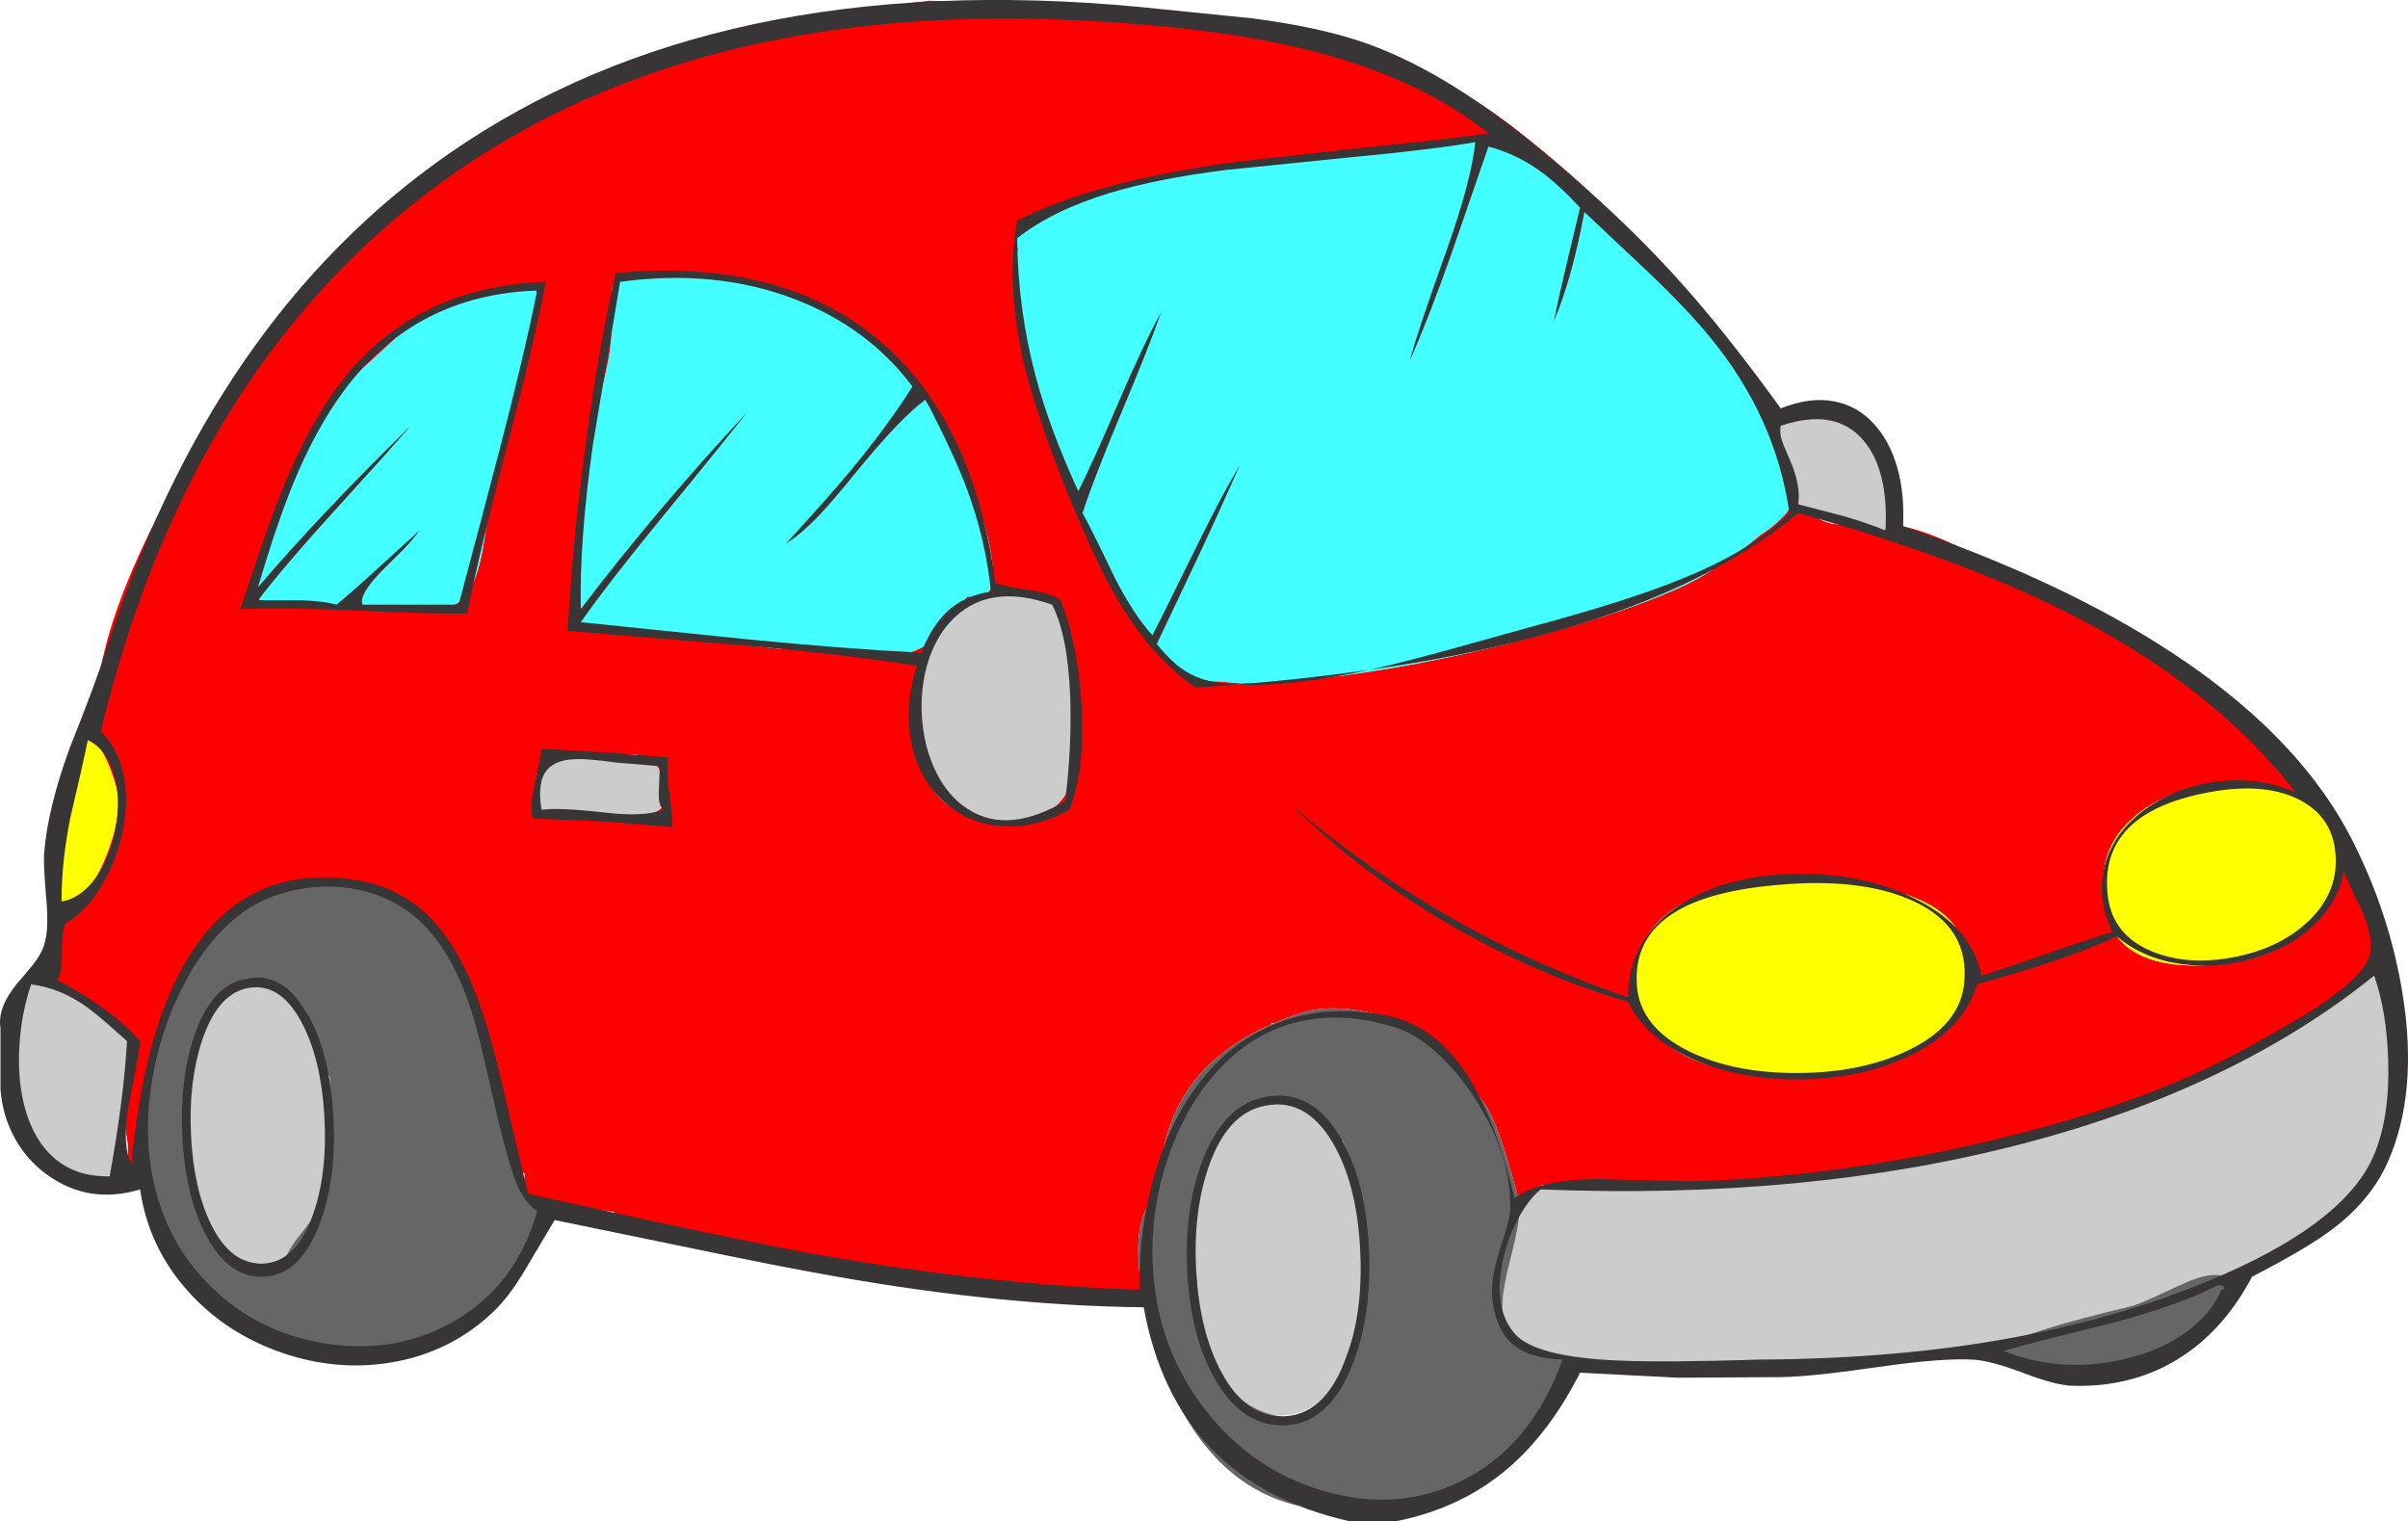 <?xml version="1.0" encoding="UTF-8" standalone="no"?>
<svg xmlns:xlink="http://www.w3.org/1999/xlink" height="638.2px" width="1010.4px" xmlns="http://www.w3.org/2000/svg">
  <g transform="matrix(1, 0, 0, 1, 505.2, 319.1)">
    <path d="M208.25 -188.85 L205.8 -191.4 182.15 -213.6 Q169.65 -225.05 162.0 -232.8 158.7 -236.1 150.4 -242.85 142.0 -249.65 138.8 -252.8 129.15 -262.0 108.55 -259.85 102.4 -259.2 94.5 -257.4 L86.8 -255.8 Q29.85 -255.8 -25.75 -242.2 -49.7 -236.35 -64.1 -229.85 -78.8 -223.2 -78.8 -217.9 -78.8 -216.2 -78.0 -214.7 -78.8 -211.85 -78.8 -208.1 -78.8 -188.55 -72.2 -164.05 -66.6 -143.25 -56.6 -120.2 -48.75 -95.35 -38.1 -74.35 -17.15 -33.2 5.6 -33.2 L6.0 -33.2 15.2 -32.4 Q41.05 -32.4 77.45 -38.55 110.7 -44.2 144.05 -53.4 176.65 -62.45 197.15 -71.45 212.25 -78.1 216.8 -83.1 222.9 -85.8 233.4 -94.6 L233.85 -94.95 Q236.35 -96.4 239.4 -99.0 244.25 -103.1 245.55 -105.7 247.6 -108.0 247.6 -108.9 247.6 -110.25 246.0 -115.75 L246.7 -114.45 247.9 -112.4 Q247.6 -111.5 247.6 -110.4 L248.45 -107.4 Q250.0 -104.4 253.6 -104.4 L254.15 -104.4 Q262.45 -96.7 273.0 -100.2 273.65 -99.55 274.4 -97.4 275.85 -95.6 280.8 -95.6 286.9 -95.6 288.2 -100.2 288.4 -100.9 288.4 -107.1 288.4 -114.75 286.9 -117.05 283.05 -123.0 280.0 -131.4 277.6 -137.6 270.7 -141.5 264.6 -144.95 256.85 -145.75 249.45 -146.5 244.3 -144.55 238.8 -142.5 238.8 -138.4 L238.85 -137.75 Q235.55 -146.85 233.4 -150.0 L221.5 -170.35 Q218.0 -176.3 214.55 -181.1 222.55 -171.1 229.75 -161.35 237.7 -150.5 239.4 -148.95 241.95 -146.65 246.65 -147.0 L263.2 -148.0 Q282.75 -148.0 290.1 -121.6 292.4 -113.3 293.25 -103.3 L293.45 -98.15 Q299.8 -97.0 308.4 -93.4 318.8 -89.1 331.0 -81.85 340.6 -76.2 342.0 -74.8 355.05 -74.1 379.95 -58.8 403.05 -44.6 428.2 -23.15 453.55 -1.5 469.6 17.95 487.2 39.25 487.2 50.4 487.2 53.0 486.4 55.3 493.0 62.7 497.25 81.6 500.75 97.3 501.6 114.0 501.6 127.5 501.2 135.6 501.2 129.85 499.3 112.4 497.25 93.75 496.0 92.4 493.3 88.8 488.8 91.25 L482.2 96.2 474.55 100.95 Q470.05 103.7 467.0 106.2 461.6 110.65 450.5 116.25 437.1 122.95 433.6 125.2 410.0 140.35 352.1 156.15 293.55 172.15 243.0 177.0 L201.6 177.2 199.0 177.8 143.2 178.0 Q137.2 178.8 132.35 187.15 131.9 182.4 126.85 166.05 121.1 147.5 116.55 142.5 108.55 129.75 93.45 116.95 91.3 114.6 88.15 112.65 L86.8 111.6 86.35 111.6 Q80.05 108.15 70.35 105.95 53.05 102.05 41.2 105.8 34.95 107.8 29.3 110.2 L28.4 110.0 28.2 110.7 Q-1.4 123.7 -12.25 148.1 -17.2 159.15 -18.75 173.6 L-19.3 181.9 -19.6 182.1 Q-22.95 184.6 -25.1 190.05 -27.6 196.35 -27.6 204.9 -27.6 213.15 -25.95 223.2 L-99.2 223.2 Q-114.65 218.5 -150.5 211.15 -198.35 201.35 -212.1 198.15 L-230.3 193.65 Q-232.25 194.8 -234.8 194.8 -240.55 194.8 -244.0 193.15 -247.15 191.65 -247.4 189.4 -278.35 185.25 -280.8 184.5 L-282.05 184.05 Q-284.15 183.1 -284.75 181.7 -285.1 180.8 -285.15 177.8 L-285.2 176.5 -285.05 173.35 -288.3 171.3 Q-294.3 158.15 -294.8 150.2 -295.05 146.5 -296.7 139.95 L-299.4 129.8 -300.2 126.45 Q-299.6 125.0 -299.6 123.2 -299.6 117.45 -303.8 106.25 -308.55 93.75 -315.75 82.45 -335.2 52.05 -358.4 51.6 L-385.6 51.6 Q-402.25 54.35 -419.65 75.85 -426.7 84.5 -431.2 93.25 -435.6 101.9 -435.6 106.8 L-435.2 110.1 -438.35 116.0 Q-445.2 130.25 -445.2 142.8 L-444.85 151.6 Q-444.45 160.05 -444.4 163.8 -444.3 167.25 -442.95 170.95 -446.05 173.6 -449.6 173.6 -452.9 173.6 -455.45 172.4 -451.8 169.95 -451.45 164.9 -451.25 161.9 -452.25 156.75 L-453.2 150.2 -452.25 134.9 -451.6 124.4 -451.45 118.9 Q-451.55 116.0 -452.7 113.95 -455.6 108.7 -468.8 103.0 -475.85 96.4 -485.2 93.35 -485.6 91.1 -485.6 88.4 -485.6 81.3 -484.05 76.45 -483.25 73.9 -482.05 72.05 -481.35 69.25 -478.9 65.3 L-474.75 59.05 Q-467.9 56.5 -462.0 43.2 -455.6 28.75 -455.6 17.1 -455.6 13.0 -458.05 5.95 -460.2 -0.3 -462.8 -4.45 -464.8 -14.9 -464.8 -20.4 -464.8 -53.4 -436.6 -107.25 -424.45 -130.5 -409.7 -151.9 -395.1 -173.1 -381.6 -187.2 L-361.0 -209.0 Q-349.0 -221.6 -340.4 -229.85 -316.55 -252.8 -292.05 -267.7 -261.75 -286.15 -221.85 -298.2 -177.0 -311.75 -115.2 -318.8 -44.75 -315.6 0.1 -310.0 43.4 -304.6 71.6 -295.8 96.75 -287.95 116.75 -275.0 130.35 -266.2 153.2 -246.4 168.85 -232.6 182.4 -218.3 193.4 -206.7 206.0 -191.6 L208.25 -188.85 M486.35 181.45 Q477.5 192.6 463.1 201.25 452.45 207.65 437.7 213.45 L439.0 212.8 Q471.75 196.95 486.35 181.45 M158.5 255.2 L153.2 255.2 153.1 253.9 158.5 255.2 M475.6 42.5 Q475.6 25.55 460.25 16.55 446.3 8.4 426.4 9.9 406.35 11.4 392.6 21.8 377.2 33.45 377.2 51.6 377.2 64.3 381.45 71.4 390.25 86.0 416.0 86.0 448.4 86.0 464.45 68.6 470.3 62.25 473.3 54.2 475.6 47.9 475.6 42.5 M319.6 79.9 Q317.9 71.9 312.15 66.2 296.1 50.35 247.4 50.4 209.5 50.45 192.4 66.05 180.4 76.95 180.4 92.9 180.4 105.85 190.8 116.0 206.8 131.6 242.4 131.6 285.1 131.6 305.8 116.2 313.55 110.45 317.35 103.1 320.4 97.3 320.4 91.9 320.4 83.7 319.6 79.9 M-339.0 -177.6 Q-341.15 -175.2 -354.15 -163.55 -367.05 -151.25 -371.6 -142.8 -398.8 -83.4 -398.8 -72.6 -398.8 -69.5 -397.9 -68.45 -397.0 -67.4 -393.85 -67.1 L-368.0 -65.2 -346.6 -65.0 -344.0 -64.4 -320.0 -64.4 Q-312.8 -64.2 -308.45 -71.05 -304.95 -76.6 -302.75 -87.95 -302.1 -91.3 -299.55 -109.1 -297.75 -122.0 -295.6 -128.4 -292.25 -138.5 -285.8 -165.35 -279.6 -191.25 -279.6 -194.1 -279.6 -199.85 -287.95 -199.5 -294.95 -199.25 -306.8 -194.8 -316.95 -191.0 -326.9 -185.6 -336.4 -180.5 -339.0 -177.6 M-102.2 -63.9 L-99.4 -68.8 Q-92.95 -67.8 -90.1 -71.2 -88.4 -73.25 -88.4 -75.7 -88.4 -88.85 -94.9 -108.0 -102.6 -130.8 -116.1 -149.9 -132.55 -173.15 -154.8 -186.5 -181.1 -202.25 -213.6 -202.8 L-240.2 -202.8 -240.4 -202.8 -242.4 -202.8 Q-245.85 -202.65 -247.35 -200.45 -248.4 -198.95 -248.4 -196.8 -248.4 -194.65 -247.35 -193.1 L-246.95 -192.65 Q-248.35 -187.05 -248.6 -179.4 -248.85 -171.8 -251.65 -160.0 L-256.4 -141.0 -260.45 -105.8 Q-264.4 -71.1 -264.4 -64.2 -264.4 -61.1 -264.0 -60.0 -262.8 -56.4 -258.4 -56.4 -257.25 -56.4 -256.25 -57.15 -253.35 -56.4 -248.8 -56.4 L-247.0 -56.4 Q-238.9 -54.45 -224.8 -52.4 -210.85 -50.35 -177.6 -46.8 L-146.6 -46.6 -142.55 -44.65 Q-140.95 -44.4 -130.0 -44.4 -121.0 -44.4 -112.8 -51.3 -119.6 -38.65 -119.6 -20.9 -119.6 -9.95 -118.9 -4.2 -117.8 4.75 -114.6 10.6 -106.45 25.2 -81.6 25.2 -61.15 25.2 -55.6 8.8 -53.85 3.55 -53.75 -3.1 -53.7 -6.5 -54.0 -9.8 -54.0 -18.35 -56.15 -36.7 -59.0 -61.1 -63.0 -67.4 -87.9 -74.2 -102.2 -63.9 M-247.2 -2.0 L-272.0 -2.0 Q-278.2 2.35 -279.55 5.1 -280.4 6.85 -280.4 12.9 -280.4 17.1 -280.0 18.4 -278.85 22.4 -274.4 22.8 L-242.4 22.8 Q-231.8 23.6 -228.05 20.2 -226.0 18.35 -226.0 14.6 -226.0 7.9 -228.7 3.6 -233.8 -4.55 -247.2 -2.0" fill="#ff0000" fill-rule="evenodd" stroke="none"/>
    <path d="M-462.8 -4.45 Q-460.2 -0.3 -458.05 5.95 -455.6 13.0 -455.6 17.1 -455.6 28.75 -462.0 43.2 -467.9 56.5 -474.75 59.05 L-478.0 59.6 Q-484.05 59.6 -485.25 53.6 -485.6 51.75 -485.45 49.5 L-485.2 47.6 Q-485.2 40.95 -481.4 24.7 L-476.4 3.2 Q-474.4 -8.05 -470.7 -9.75 -467.6 -11.2 -463.8 -5.95 L-462.8 -4.45 M475.6 42.5 Q475.6 47.9 473.3 54.2 470.3 62.25 464.45 68.6 448.4 86.0 416.0 86.0 390.25 86.0 381.45 71.4 377.2 64.3 377.2 51.6 377.2 33.45 392.6 21.8 406.35 11.4 426.4 9.9 446.3 8.4 460.25 16.55 475.6 25.55 475.6 42.5 M319.6 79.9 Q320.4 83.7 320.4 91.9 320.4 97.3 317.35 103.1 313.55 110.45 305.8 116.2 285.1 131.6 242.4 131.6 206.8 131.6 190.8 116.0 180.4 105.85 180.4 92.9 180.4 76.95 192.4 66.05 209.5 50.45 247.4 50.4 296.1 50.35 312.15 66.2 317.9 71.9 319.6 79.9" fill="#ffff00" fill-rule="evenodd" stroke="none"/>
    <path d="M-485.2 93.35 Q-475.85 96.4 -468.8 103.0 -455.6 108.7 -452.7 113.95 -451.55 116.0 -451.45 118.9 L-451.6 124.4 -452.25 134.9 -453.2 150.2 -452.25 156.75 Q-451.25 161.9 -451.45 164.9 -451.8 169.95 -455.45 172.4 -459.0 174.8 -465.6 174.8 -488.85 174.8 -496.95 151.4 -501.2 139.25 -501.2 117.5 -501.2 114.6 -500.4 106.65 L-499.6 97.7 Q-499.6 89.4 -487.55 92.65 L-485.2 93.35 M132.35 187.15 Q137.2 178.8 143.2 178.0 L199.0 177.8 201.6 177.2 243.0 177.0 Q293.55 172.15 352.1 156.15 410.0 140.35 433.6 125.2 437.1 122.95 450.5 116.25 461.6 110.65 467.0 106.2 470.05 103.7 474.55 100.95 L482.2 96.2 488.8 91.25 Q493.3 88.8 496.0 92.4 497.25 93.75 499.3 112.4 501.2 129.85 501.2 135.6 501.2 148.3 499.6 156.1 497.5 166.3 491.8 174.7 489.5 178.05 486.35 181.45 471.75 196.95 439.0 212.8 L437.7 213.45 429.15 217.5 Q425.5 213.75 414.15 218.1 410.85 219.4 400.05 224.45 391.6 228.4 388.0 229.2 367.35 234.05 353.65 238.35 340.45 242.5 336.15 245.45 L331.9 245.9 244.0 255.6 217.8 255.8 215.2 256.4 164.8 256.4 158.5 255.2 153.1 253.9 Q152.65 251.95 150.85 250.8 147.15 248.4 136.7 247.4 L136.5 247.3 Q127.75 238.9 126.15 236.9 L125.25 235.0 125.15 234.05 125.2 229.0 Q125.2 222.1 128.8 208.3 132.4 194.5 132.4 187.9 L132.35 187.15 M238.85 -137.75 L238.8 -138.4 Q238.8 -142.5 244.3 -144.55 249.45 -146.5 256.85 -145.75 264.6 -144.95 270.7 -141.5 277.6 -137.6 280.0 -131.4 283.05 -123.0 286.9 -117.05 288.4 -114.75 288.4 -107.1 288.4 -100.9 288.2 -100.2 286.9 -95.6 280.8 -95.6 275.85 -95.6 274.4 -97.4 273.65 -99.55 273.0 -100.2 262.45 -96.7 254.15 -104.4 L253.6 -104.4 Q250.0 -104.4 248.45 -107.4 L247.6 -110.4 Q247.6 -111.5 247.9 -112.4 L246.7 -114.45 246.0 -115.75 242.25 -127.7 238.85 -137.75 M13.1 148.25 Q16.8 146.1 20.3 144.75 L24.5 143.7 Q28.5 142.65 31.95 142.35 L37.55 143.0 Q41.7 145.05 49.95 152.5 L56.2 158.0 56.75 158.9 Q61.8 167.15 65.1 178.45 67.85 189.8 68.3 203.2 67.85 220.5 64.95 234.3 L62.8 241.55 58.95 252.0 Q57.65 255.5 57.3 257.15 48.1 274.8 32.0 274.8 L29.8 274.75 Q17.4 271.95 10.2 262.15 6.95 257.75 4.0 250.8 L0.0 241.4 -1.5 237.95 -2.55 233.45 -2.85 230.75 -2.8 221.0 Q-2.8 215.65 -4.8 209.15 L-5.3 207.4 -5.3 201.65 Q-5.15 191.45 -4.1 185.3 -1.45 175.75 2.3 166.9 7.6 154.6 13.1 148.25 M-102.2 -63.9 Q-87.9 -74.2 -63.0 -67.4 -59.0 -61.1 -56.15 -36.7 -54.0 -18.35 -54.0 -9.8 -53.7 -6.5 -53.75 -3.1 -53.85 3.55 -55.6 8.8 -61.15 25.2 -81.6 25.2 -106.45 25.2 -114.6 10.6 -117.8 4.75 -118.9 -4.2 -119.6 -9.95 -119.6 -20.9 -119.6 -38.65 -112.8 -51.3 -110.6 -53.15 -108.5 -55.5 -105.05 -59.3 -102.2 -63.9 M-247.2 -2.0 Q-233.8 -4.55 -228.7 3.6 -226.0 7.9 -226.0 14.6 -226.0 18.35 -228.05 20.2 -231.8 23.6 -242.4 22.8 L-274.4 22.8 Q-278.85 22.4 -280.0 18.4 -280.4 17.1 -280.4 12.9 -280.4 6.85 -279.55 5.1 -278.2 2.35 -272.0 -2.0 L-247.2 -2.0 M-404.4 92.5 Q-399.55 91.85 -393.6 94.0 -384.05 95.25 -375.5 108.15 L-375.4 108.3 -374.8 109.8 Q-373.95 112.1 -371.05 124.45 -369.75 128.35 -368.2 130.9 -367.85 137.25 -366.8 141.35 L-366.6 142.05 -366.8 155.4 Q-366.8 170.1 -369.2 183.0 -370.05 187.5 -378.1 197.4 -385.3 206.3 -385.95 210.7 L-387.05 211.25 -392.6 211.4 Q-411.55 211.4 -420.8 190.65 L-422.6 183.8 Q-425.2 171.85 -425.2 149.6 -425.2 134.8 -423.9 124.55 -422.15 118.25 -419.85 112.8 -413.2 96.85 -404.4 92.5" fill="#cccccc" fill-rule="evenodd" stroke="none"/>
    <path d="M-442.95 170.95 Q-444.3 167.25 -444.4 163.8 -444.45 160.05 -444.85 151.6 L-445.2 142.8 Q-445.2 130.25 -438.35 116.0 L-435.2 110.1 -435.6 106.8 Q-435.6 101.9 -431.2 93.25 -426.7 84.5 -419.65 75.85 -402.25 54.35 -385.6 51.6 L-358.4 51.6 Q-335.2 52.05 -315.75 82.45 -308.55 93.75 -303.8 106.25 -299.6 117.45 -299.6 123.2 -299.6 125.0 -300.2 126.45 L-299.4 129.8 -296.7 139.95 Q-295.05 146.5 -294.8 150.2 -294.3 158.15 -288.3 171.3 L-286.4 175.3 -285.15 177.8 Q-285.1 180.8 -284.75 181.7 -284.15 183.1 -282.05 184.05 L-278.8 190.4 Q-278.8 204.8 -295.35 221.55 -312.5 238.85 -338.4 249.2 L-375.2 249.2 Q-400.75 249.2 -423.8 220.25 -432.6 209.2 -438.3 197.1 -443.6 185.9 -443.6 179.7 -443.6 174.7 -443.4 174.0 L-442.55 172.1 -442.95 170.95 M-25.95 223.2 Q-27.6 213.15 -27.6 204.9 -27.6 196.35 -25.1 190.05 -22.95 184.6 -19.6 182.1 L-19.3 181.9 -18.75 173.6 Q-17.2 159.15 -12.25 148.1 -1.4 123.7 28.2 110.7 L29.3 110.2 Q34.95 107.8 41.2 105.8 53.05 102.05 70.35 105.95 80.05 108.15 86.35 111.6 L88.15 112.65 Q91.3 114.6 93.45 116.95 L94.0 117.6 Q101.35 123.4 106.15 130.55 111.1 137.9 115.6 141.6 L116.55 142.5 Q121.1 147.5 126.85 166.05 131.9 182.4 132.35 187.15 L132.4 187.9 Q132.4 194.5 128.8 208.3 125.2 222.1 125.2 229.0 L125.15 234.05 125.25 235.0 Q125.45 235.95 125.95 236.65 L126.15 236.9 Q127.75 238.9 136.5 247.3 L136.6 247.4 136.7 247.4 Q147.15 248.4 150.85 250.8 152.65 251.95 153.1 253.9 L153.2 255.2 Q153.2 256.95 150.65 259.9 149.8 261.6 148.2 263.55 L141.8 271.4 Q140.55 273.35 138.75 278.5 L135.8 286.4 Q132.3 293.8 118.6 300.5 111.4 304.0 90.4 311.6 L62.8 311.8 60.0 312.4 38.4 312.4 Q4.4 303.85 -14.0 263.35 -20.9 248.2 -24.55 230.65 L-25.95 223.2 M429.15 217.5 Q430.8 219.2 430.8 222.7 430.8 226.15 426.85 231.3 422.25 237.2 414.6 242.25 394.15 255.6 363.6 255.6 L353.2 254.8 344.4 254.0 Q337.1 254.0 334.8 251.0 334.1 250.05 334.0 248.95 L334.0 248.0 Q334.0 246.85 336.15 245.45 340.45 242.5 353.65 238.35 367.35 234.05 388.0 229.2 391.6 228.4 400.05 224.45 410.85 219.4 414.15 218.1 425.5 213.75 429.15 217.5 M20.3 144.75 L18.0 145.2 16.25 145.1 Q14.65 146.4 13.1 148.25 7.6 154.6 2.3 166.9 -1.45 175.75 -4.1 185.3 L-4.4 186.4 Q-6.8 195.55 -6.8 199.7 -6.8 202.25 -5.3 207.4 L-4.8 209.15 Q-2.8 215.65 -2.8 221.0 L-2.85 230.75 -2.55 233.45 -1.5 237.95 0.0 241.4 4.0 250.8 Q6.95 257.75 10.2 262.15 17.4 271.95 29.8 274.75 34.65 275.8 40.3 275.8 49.4 275.8 54.2 267.0 55.7 264.25 56.6 260.9 L57.2 258.0 57.3 257.15 Q57.65 255.5 58.95 252.0 L62.8 241.55 64.95 234.3 Q68.4 221.2 68.4 208.5 L68.3 203.2 Q67.85 189.8 65.1 178.45 62.8 169.1 58.95 161.1 L58.3 159.75 56.2 158.0 49.95 152.5 Q41.7 145.05 37.55 143.0 36.0 142.2 35.0 142.2 L31.95 142.35 Q28.5 142.65 24.5 143.7 L20.3 144.75 M-375.4 108.3 Q-381.1 95.1 -394.5 92.6 L-401.3 91.35 Q-402.9 91.7 -404.4 92.5 -413.2 96.85 -419.85 112.8 -422.15 118.25 -423.9 124.55 -425.3 129.45 -426.4 134.85 -428.4 144.75 -428.4 150.2 -428.4 167.65 -423.8 182.6 -422.45 186.95 -420.8 190.65 -411.55 211.4 -392.6 211.4 L-387.05 211.25 -386.0 211.2 -385.95 210.7 Q-385.3 206.3 -378.1 197.4 -370.05 187.5 -369.2 183.0 -366.8 170.1 -366.8 155.4 L-366.6 142.05 -366.65 139.0 -366.85 132.85 -368.2 130.9 Q-369.75 128.35 -371.05 124.45 -373.95 112.1 -374.8 109.8 L-375.4 108.3" fill="#666666" fill-rule="evenodd" stroke="none"/>
    <path d="M246.0 -115.75 Q247.6 -110.25 247.6 -108.9 247.6 -108.0 245.55 -105.7 244.25 -103.1 239.4 -99.0 236.35 -96.4 233.85 -94.95 L233.4 -94.6 Q222.9 -85.8 216.8 -83.1 212.25 -78.1 197.15 -71.45 176.65 -62.45 144.05 -53.4 110.7 -44.2 77.45 -38.55 41.05 -32.4 15.2 -32.4 L6.0 -33.2 5.6 -33.2 Q-17.15 -33.2 -38.1 -74.35 -48.75 -95.35 -56.6 -120.2 -66.6 -143.25 -72.2 -164.05 -78.8 -188.55 -78.8 -208.1 -78.8 -211.85 -78.0 -214.7 -78.8 -216.2 -78.8 -217.9 -78.8 -223.2 -64.1 -229.85 -49.7 -236.35 -25.75 -242.2 29.85 -255.8 86.8 -255.8 L94.5 -257.4 Q102.4 -259.2 108.55 -259.85 129.15 -262.0 138.8 -252.8 142.0 -249.65 150.4 -242.85 158.7 -236.1 162.0 -232.8 169.65 -225.05 182.15 -213.6 L205.8 -191.4 208.25 -188.85 214.55 -181.1 Q218.0 -176.3 221.5 -170.35 L233.4 -150.0 Q235.55 -146.85 238.85 -137.75 L242.25 -127.7 246.0 -115.75 M-339.0 -177.6 Q-336.4 -180.5 -326.9 -185.6 -316.95 -191.0 -306.8 -194.8 -294.95 -199.25 -287.95 -199.5 -279.6 -199.85 -279.6 -194.1 -279.6 -191.25 -285.8 -165.35 -292.25 -138.5 -295.6 -128.4 -297.75 -122.0 -299.55 -109.1 -302.1 -91.3 -302.75 -87.95 -304.95 -76.6 -308.45 -71.05 -312.8 -64.2 -320.0 -64.4 L-344.0 -64.4 -346.6 -65.0 -368.0 -65.2 -393.85 -67.1 Q-397.0 -67.4 -397.9 -68.45 -398.8 -69.5 -398.8 -72.6 -398.8 -83.4 -371.6 -142.8 -367.05 -151.25 -354.15 -163.55 -341.15 -175.2 -339.0 -177.6 M-112.8 -51.3 Q-121.0 -44.4 -130.0 -44.4 -140.95 -44.4 -142.55 -44.65 L-146.6 -46.6 -177.6 -46.8 Q-210.85 -50.35 -224.8 -52.4 -238.9 -54.45 -247.0 -56.4 L-248.8 -56.4 Q-253.35 -56.4 -256.25 -57.15 -257.25 -56.4 -258.4 -56.4 -262.8 -56.4 -264.0 -60.0 -264.4 -61.1 -264.4 -64.2 -264.4 -71.1 -260.45 -105.8 L-256.4 -141.0 -251.65 -160.0 Q-248.85 -171.8 -248.6 -179.4 -248.35 -187.05 -246.95 -192.65 L-247.35 -193.1 Q-248.4 -194.65 -248.4 -196.8 -248.4 -198.95 -247.35 -200.45 -245.85 -202.65 -242.4 -202.8 L-240.4 -202.8 -240.2 -202.8 -213.6 -202.8 Q-181.1 -202.25 -154.8 -186.5 -132.55 -173.15 -116.1 -149.9 -102.6 -130.8 -94.9 -108.0 -88.4 -88.85 -88.4 -75.7 -88.4 -73.25 -90.1 -71.2 -92.95 -67.8 -99.4 -68.8 L-102.2 -63.9 Q-105.05 -59.3 -108.5 -55.5 -110.6 -53.15 -112.8 -51.3" fill="#00ffff" fill-opacity="0.733" fill-rule="evenodd" stroke="none"/>
    <path d="M-277.95 -4.95 L-251.15 -3.4 -224.85 -1.3 Q-225.6 5.15 -224.35 13.75 -222.9 23.55 -223.05 28.0 L-251.7 25.55 -281.6 24.35 Q-283.05 20.35 -281.0 10.7 -278.15 -2.65 -277.95 -4.95 M-277.95 20.65 Q-270.3 19.65 -251.25 21.85 -235.15 23.75 -226.7 20.65 -229.1 19.2 -228.75 12.65 -228.25 3.8 -228.55 2.35 L-246.2 0.9 Q-258.4 -0.8 -263.5 -0.6 -272.1 -0.35 -275.65 3.95 -279.95 9.05 -277.95 20.65" fill="#373535" fill-rule="evenodd" stroke="none"/>
    <path d="M-404.3 92.1 Q-387.6 87.15 -376.65 105.5 -366.9 121.85 -365.35 148.8 -363.8 175.5 -371.25 194.85 -379.5 216.35 -395.15 216.6 -409.6 216.8 -418.9 198.9 -427.25 182.85 -428.65 158.6 -430.0 134.65 -423.9 116.15 -417.25 95.95 -404.3 92.1 M-420.4 117.45 Q-426.1 134.55 -425.05 156.95 -424.0 179.7 -416.6 194.7 -408.3 211.45 -395.15 211.1 -381.25 210.7 -374.1 191.15 -367.7 173.6 -369.1 149.15 -370.55 124.6 -378.95 109.3 -388.35 92.15 -402.45 95.75 -414.15 98.75 -420.4 117.45" fill="#373535" fill-rule="evenodd" stroke="none"/>
    <path d="M56.4 156.75 Q67.55 174.5 69.15 203.75 70.7 232.55 62.1 253.95 52.65 277.55 35.1 278.85 16.85 280.2 5.2 260.55 -5.3 242.95 -6.95 215.75 -8.55 188.9 -0.75 168.2 7.8 145.45 24.15 141.5 43.85 136.75 56.4 156.75 M24.15 145.15 Q9.6 148.85 2.1 170.0 -4.7 189.25 -3.25 214.5 -1.75 239.95 7.4 256.8 17.55 275.6 33.3 275.15 50.0 274.7 58.9 252.5 67.0 232.45 65.5 204.85 64.05 176.95 53.7 159.85 42.1 140.6 24.15 145.15" fill="#373535" fill-rule="evenodd" stroke="none"/>
    <path d="M478.2 46.3 Q476.15 59.55 465.1 69.65 454.8 79.05 439.6 83.3 424.45 87.55 409.55 85.3 393.75 82.95 383.0 73.75 371.05 79.4 354.7 84.8 344.15 88.3 324.4 93.9 319.0 111.95 298.3 122.75 279.35 132.65 253.9 133.7 228.65 134.7 208.1 126.55 185.95 117.75 177.95 101.25 137.15 89.3 98.85 66.35 63.55 45.2 36.95 18.85 100.0 72.75 177.95 99.4 177.9 74.9 199.5 60.7 218.75 48.1 247.9 47.55 276.35 47.0 298.4 58.0 322.3 69.95 326.25 90.25 334.6 87.65 353.65 81.05 371.1 74.95 381.15 71.95 373.75 56.2 378.65 41.7 383.05 28.55 396.35 19.45 409.25 10.65 425.7 8.75 443.0 6.8 458.05 13.35 424.9 -29.25 367.75 -59.25 320.8 -83.9 249.35 -103.85 209.15 -70.4 139.05 -51.85 107.6 -43.5 69.4 -38.05 36.5 -30.8 14.1 -31.9 L-3.35 -30.6 Q-21.35 -42.4 -35.95 -67.0 -45.95 -83.85 -58.25 -114.8 -71.1 -147.1 -75.9 -168.15 -83.15 -200.1 -78.4 -226.5 -46.3 -243.1 14.05 -251.25 L66.75 -257.1 Q101.75 -260.65 119.35 -263.1 90.05 -286.75 42.8 -298.35 3.05 -308.1 -56.45 -310.7 -226.8 -318.2 -332.95 -232.65 -428.3 -155.75 -462.9 -12.3 -455.1 -4.55 -453.0 7.8 -451.15 18.95 -454.2 31.75 -457.05 43.8 -463.4 53.8 -469.8 63.9 -477.55 68.3 -479.3 71.0 -479.25 80.3 -479.2 89.4 -481.2 92.1 -459.1 103.6 -446.4 117.7 -447.15 125.0 -451.3 144.85 -454.1 162.5 -450.05 168.95 -444.85 114.15 -427.15 84.2 -403.05 43.25 -356.7 49.95 -337.4 52.75 -324.15 66.5 -312.95 78.2 -305.05 99.15 -299.5 113.85 -293.45 140.15 -285.55 174.4 -283.45 181.8 -196.75 201.15 -160.85 207.5 -90.25 219.95 -27.15 222.05 -27.3 196.25 -20.8 173.75 -14.1 150.65 -1.35 134.45 12.1 117.4 30.8 110.15 50.9 102.35 75.4 106.7 97.7 110.65 112.05 134.5 122.55 151.85 130.3 183.6 140.9 175.6 166.0 175.6 L188.75 176.2 Q203.5 176.7 212.7 176.3 271.1 173.65 331.6 159.1 394.9 143.95 436.1 121.35 458.55 109.1 467.3 103.25 487.35 90.0 489.2 81.1 490.65 74.05 485.95 63.2 480.05 51.4 478.2 46.3 M186.95 -204.4 L159.6 -230.15 Q154.35 -201.8 146.8 -184.4 148.7 -193.85 152.15 -208.3 L157.8 -232.0 Q148.55 -241.9 141.05 -247.3 130.9 -254.6 119.35 -257.6 L103.6 -212.0 Q94.35 -185.8 86.4 -167.9 89.1 -178.6 101.85 -214.25 112.05 -242.85 113.85 -259.45 95.1 -256.25 62.0 -253.15 L9.25 -247.8 Q-19.8 -244.1 -39.3 -238.2 -63.25 -231.0 -78.4 -219.15 -78.1 -189.15 -70.6 -161.05 -64.7 -139.0 -52.75 -113.0 -47.3 -123.6 -35.65 -150.8 -25.1 -175.3 -18.0 -188.05 -22.7 -174.45 -34.6 -146.1 -45.9 -119.3 -50.95 -103.85 -46.2 -95.1 -37.55 -76.9 -29.5 -61.15 -21.65 -52.55 -18.45 -58.65 -3.7 -88.65 7.15 -110.8 15.0 -123.95 7.9 -107.65 -2.15 -86.15 L-19.8 -48.9 Q-13.8 -41.4 -8.0 -37.65 -1.3 -33.4 7.65 -32.4 L14.1 -31.9 Q43.3 -34.3 69.4 -38.05 L71.9 -38.6 Q85.5 -41.7 105.6 -47.3 L137.65 -56.2 Q177.35 -66.85 199.75 -75.95 230.9 -88.55 245.65 -103.85 239.9 -143.9 212.75 -177.1 202.95 -189.15 186.95 -204.4 M245.75 -126.35 Q250.55 -115.35 249.35 -107.5 L268.25 -102.6 Q278.35 -99.7 285.95 -96.5 287.3 -121.25 277.1 -133.85 265.35 -148.3 242.0 -140.45 241.35 -137.75 242.6 -133.9 243.1 -132.4 245.75 -126.35 M291.0 -122.55 Q294.1 -111.35 293.25 -98.35 356.25 -76.7 400.1 -49.15 458.45 -12.55 481.85 33.5 497.55 64.45 502.95 98.05 509.65 139.7 496.5 168.95 489.5 184.5 473.35 196.75 462.95 204.6 439.75 216.6 428.7 237.6 411.5 249.3 391.35 263.0 364.7 262.35 357.5 262.2 344.05 257.05 330.3 251.8 322.55 251.35 309.4 250.65 283.4 254.4 254.75 258.55 242.0 258.7 L199.0 258.95 157.8 256.85 Q145.1 281.8 128.0 296.6 108.3 313.6 80.9 319.1 L60.75 319.1 Q-12.1 302.55 -25.3 229.4 -84.95 228.75 -154.3 216.5 -177.5 212.45 -213.65 204.9 L-272.45 192.8 -284.75 213.5 Q-291.5 224.9 -298.1 231.2 -315.95 248.25 -340.7 252.5 -363.9 256.45 -387.1 248.4 -410.35 240.35 -426.1 222.9 -442.9 204.3 -446.4 179.95 -468.1 186.5 -485.85 173.5 -494.05 167.45 -499.05 158.35 -504.2 148.95 -505.0 137.85 L-505.0 112.2 Q-506.35 103.7 -498.15 93.75 L-491.5 85.85 Q-487.9 81.25 -486.7 77.45 -484.65 71.15 -485.7 59.0 -487.05 43.75 -486.7 39.0 -485.2 20.15 -476.05 -5.0 -465.2 -32.2 -461.05 -45.25 -416.5 -185.3 -316.85 -254.6 -204.3 -332.85 -27.15 -316.2 L20.3 -311.4 Q47.9 -307.8 66.25 -301.55 91.35 -293.05 119.35 -273.15 139.0 -259.2 165.1 -235.65 186.5 -216.35 205.3 -194.65 222.35 -174.95 242.0 -147.75 254.3 -152.7 264.7 -150.65 274.3 -148.75 281.25 -141.1 287.85 -133.85 291.0 -122.55 M245.65 51.8 Q216.9 53.7 201.35 61.55 180.3 72.15 181.6 93.9 182.65 111.75 203.55 122.0 222.4 131.25 249.3 131.1 276.15 130.95 295.55 121.55 316.95 111.25 318.9 93.9 321.6 69.95 297.6 58.95 277.45 49.7 245.65 51.8 M421.45 13.35 Q374.75 22.1 379.3 57.3 381.4 73.2 397.6 80.0 412.3 86.15 431.6 82.6 451.15 78.95 463.3 67.5 476.9 54.65 474.55 37.15 472.6 22.75 458.9 16.1 444.35 9.05 421.45 13.35 M335.4 247.7 Q361.65 258.05 390.05 250.15 403.2 246.5 412.75 239.35 422.8 231.9 426.95 222.05 428.55 221.95 427.95 220.9 427.35 219.85 425.1 220.25 409.3 228.45 382.0 235.75 350.6 243.4 335.4 247.7 M428.9 215.15 Q479.55 192.7 491.0 165.3 497.6 149.6 496.9 126.0 496.3 105.3 491.0 90.25 432.45 137.5 344.0 160.65 253.25 184.4 141.3 179.95 136.5 183.85 132.25 191.4 128.0 199.1 125.85 207.9 120.65 229.0 130.3 240.4 138.75 250.25 173.85 251.75 193.65 252.6 232.85 251.35 291.25 251.05 339.05 242.2 388.7 233.0 428.9 215.15 M-475.6 23.55 Q-479.45 42.6 -479.35 59.1 -471.0 57.8 -464.6 48.55 -458.75 40.05 -456.65 28.1 -454.5 16.05 -457.25 6.2 -460.3 -4.6 -468.35 -8.6 -470.55 2.3 -475.6 23.55 M-414.2 73.6 Q-424.0 84.5 -431.05 100.1 -437.9 115.1 -440.95 131.7 -444.05 148.5 -442.75 163.5 -439.7 197.9 -417.15 220.3 -396.55 240.7 -367.2 244.8 -338.1 248.9 -314.35 235.05 -288.55 220.0 -279.8 189.1 -284.1 186.0 -286.85 180.9 -288.7 177.5 -290.8 170.8 -294.15 160.2 -298.6 140.35 -303.45 118.55 -305.9 110.05 -315.65 75.9 -334.7 62.8 -347.65 53.9 -363.95 53.0 -378.05 52.2 -391.5 57.3 -403.65 61.9 -414.2 73.6 M-460.4 110.2 Q-465.5 105.75 -469.3 103.05 -480.0 95.5 -492.15 93.9 -496.4 106.65 -497.1 120.45 -497.9 135.05 -494.45 146.8 -490.65 159.75 -482.4 166.85 -473.15 174.75 -459.2 174.45 -453.3 142.25 -451.9 117.7 L-460.4 110.2 M80.9 112.2 Q56.5 104.35 35.9 110.6 17.65 116.15 3.9 132.25 -8.45 146.7 -15.3 167.25 -21.65 186.4 -21.65 205.6 -21.65 243.5 0.05 271.8 20.0 297.8 50.55 306.55 81.3 315.4 107.95 302.3 137.25 287.95 150.45 251.35 135.9 250.8 128.9 244.4 123.05 238.95 121.15 227.55 119.8 219.15 123.9 205.9 L127.0 196.05 Q128.5 190.75 128.5 187.3 128.55 164.15 112.75 140.35 105.75 129.8 97.35 122.35 88.85 114.75 80.9 112.2" fill="#373535" fill-rule="evenodd" stroke="none"/>
    <path d="M-122.35 -156.9 Q-140.75 -181.55 -171.4 -193.45 -204.7 -206.35 -245.0 -200.85 L-256.35 -133.0 Q-262.1 -92.55 -261.5 -63.55 -230.45 -104.5 -191.9 -145.95 -199.85 -135.6 -227.1 -102.4 -249.15 -75.55 -261.5 -58.05 L-190.9 -50.8 Q-149.8 -46.8 -118.7 -45.25 -114.35 -56.15 -108.15 -62.15 -100.7 -69.35 -89.4 -70.85 -91.6 -92.9 -99.7 -114.55 -105.1 -128.9 -116.85 -151.45 -127.65 -143.55 -146.95 -119.8 -156.05 -108.6 -161.0 -103.4 -168.75 -95.15 -175.45 -91.0 -157.85 -110.1 -147.5 -122.6 -132.75 -140.45 -122.35 -156.9 M-60.1 -67.2 Q-53.0 -48.95 -51.4 -24.05 -49.7 3.3 -56.45 20.65 -70.9 28.7 -85.4 27.5 -99.1 26.35 -109.15 17.25 -119.35 8.1 -122.6 -6.4 -126.1 -21.9 -120.5 -39.75 -150.05 -44.4 -192.6 -48.25 L-267.0 -54.4 Q-265.05 -90.55 -259.8 -130.05 -254.35 -171.35 -246.85 -204.55 -175.7 -211.1 -134.35 -174.6 -96.2 -140.9 -87.55 -74.55 -84.4 -73.2 -73.15 -71.5 -63.65 -70.1 -60.1 -67.2 M-63.75 -65.4 Q-91.1 -75.05 -106.55 -58.1 -113.1 -50.9 -116.2 -40.0 -119.1 -29.65 -118.35 -18.2 -117.6 -6.75 -113.35 2.85 -108.85 13.0 -101.45 18.7 -84.0 32.2 -58.25 17.0 -55.4 -5.85 -56.15 -26.8 -57.15 -52.7 -63.75 -65.4" fill="#373535" fill-rule="evenodd" stroke="none"/>
    <path d="M-292.6 -131.25 Q-304.55 -85.65 -309.1 -61.7 -323.75 -61.45 -356.4 -62.95 -386.15 -64.3 -404.3 -63.55 -393.2 -97.75 -387.15 -112.75 -376.5 -139.1 -364.15 -156.1 -333.0 -198.85 -276.15 -200.85 -280.7 -176.55 -292.6 -131.25 M-279.8 -197.2 Q-331.0 -195.45 -360.9 -155.15 -372.8 -139.1 -382.4 -115.65 -389.2 -99.0 -396.95 -72.7 -371.45 -102.7 -332.9 -140.45 -339.5 -132.65 -365.35 -104.25 -385.55 -82.1 -396.95 -67.2 L-379.55 -67.25 Q-369.75 -67.0 -364.0 -65.4 -357.0 -71.15 -346.5 -80.8 L-329.25 -96.5 Q-331.2 -93.4 -336.0 -88.5 L-344.65 -79.9 Q-354.85 -69.5 -353.05 -65.4 L-312.75 -65.4 Q-301.2 -108.75 -295.55 -130.55 -285.5 -169.05 -279.8 -197.2" fill="#373535" fill-rule="evenodd" stroke="none"/>
  </g>
</svg>
